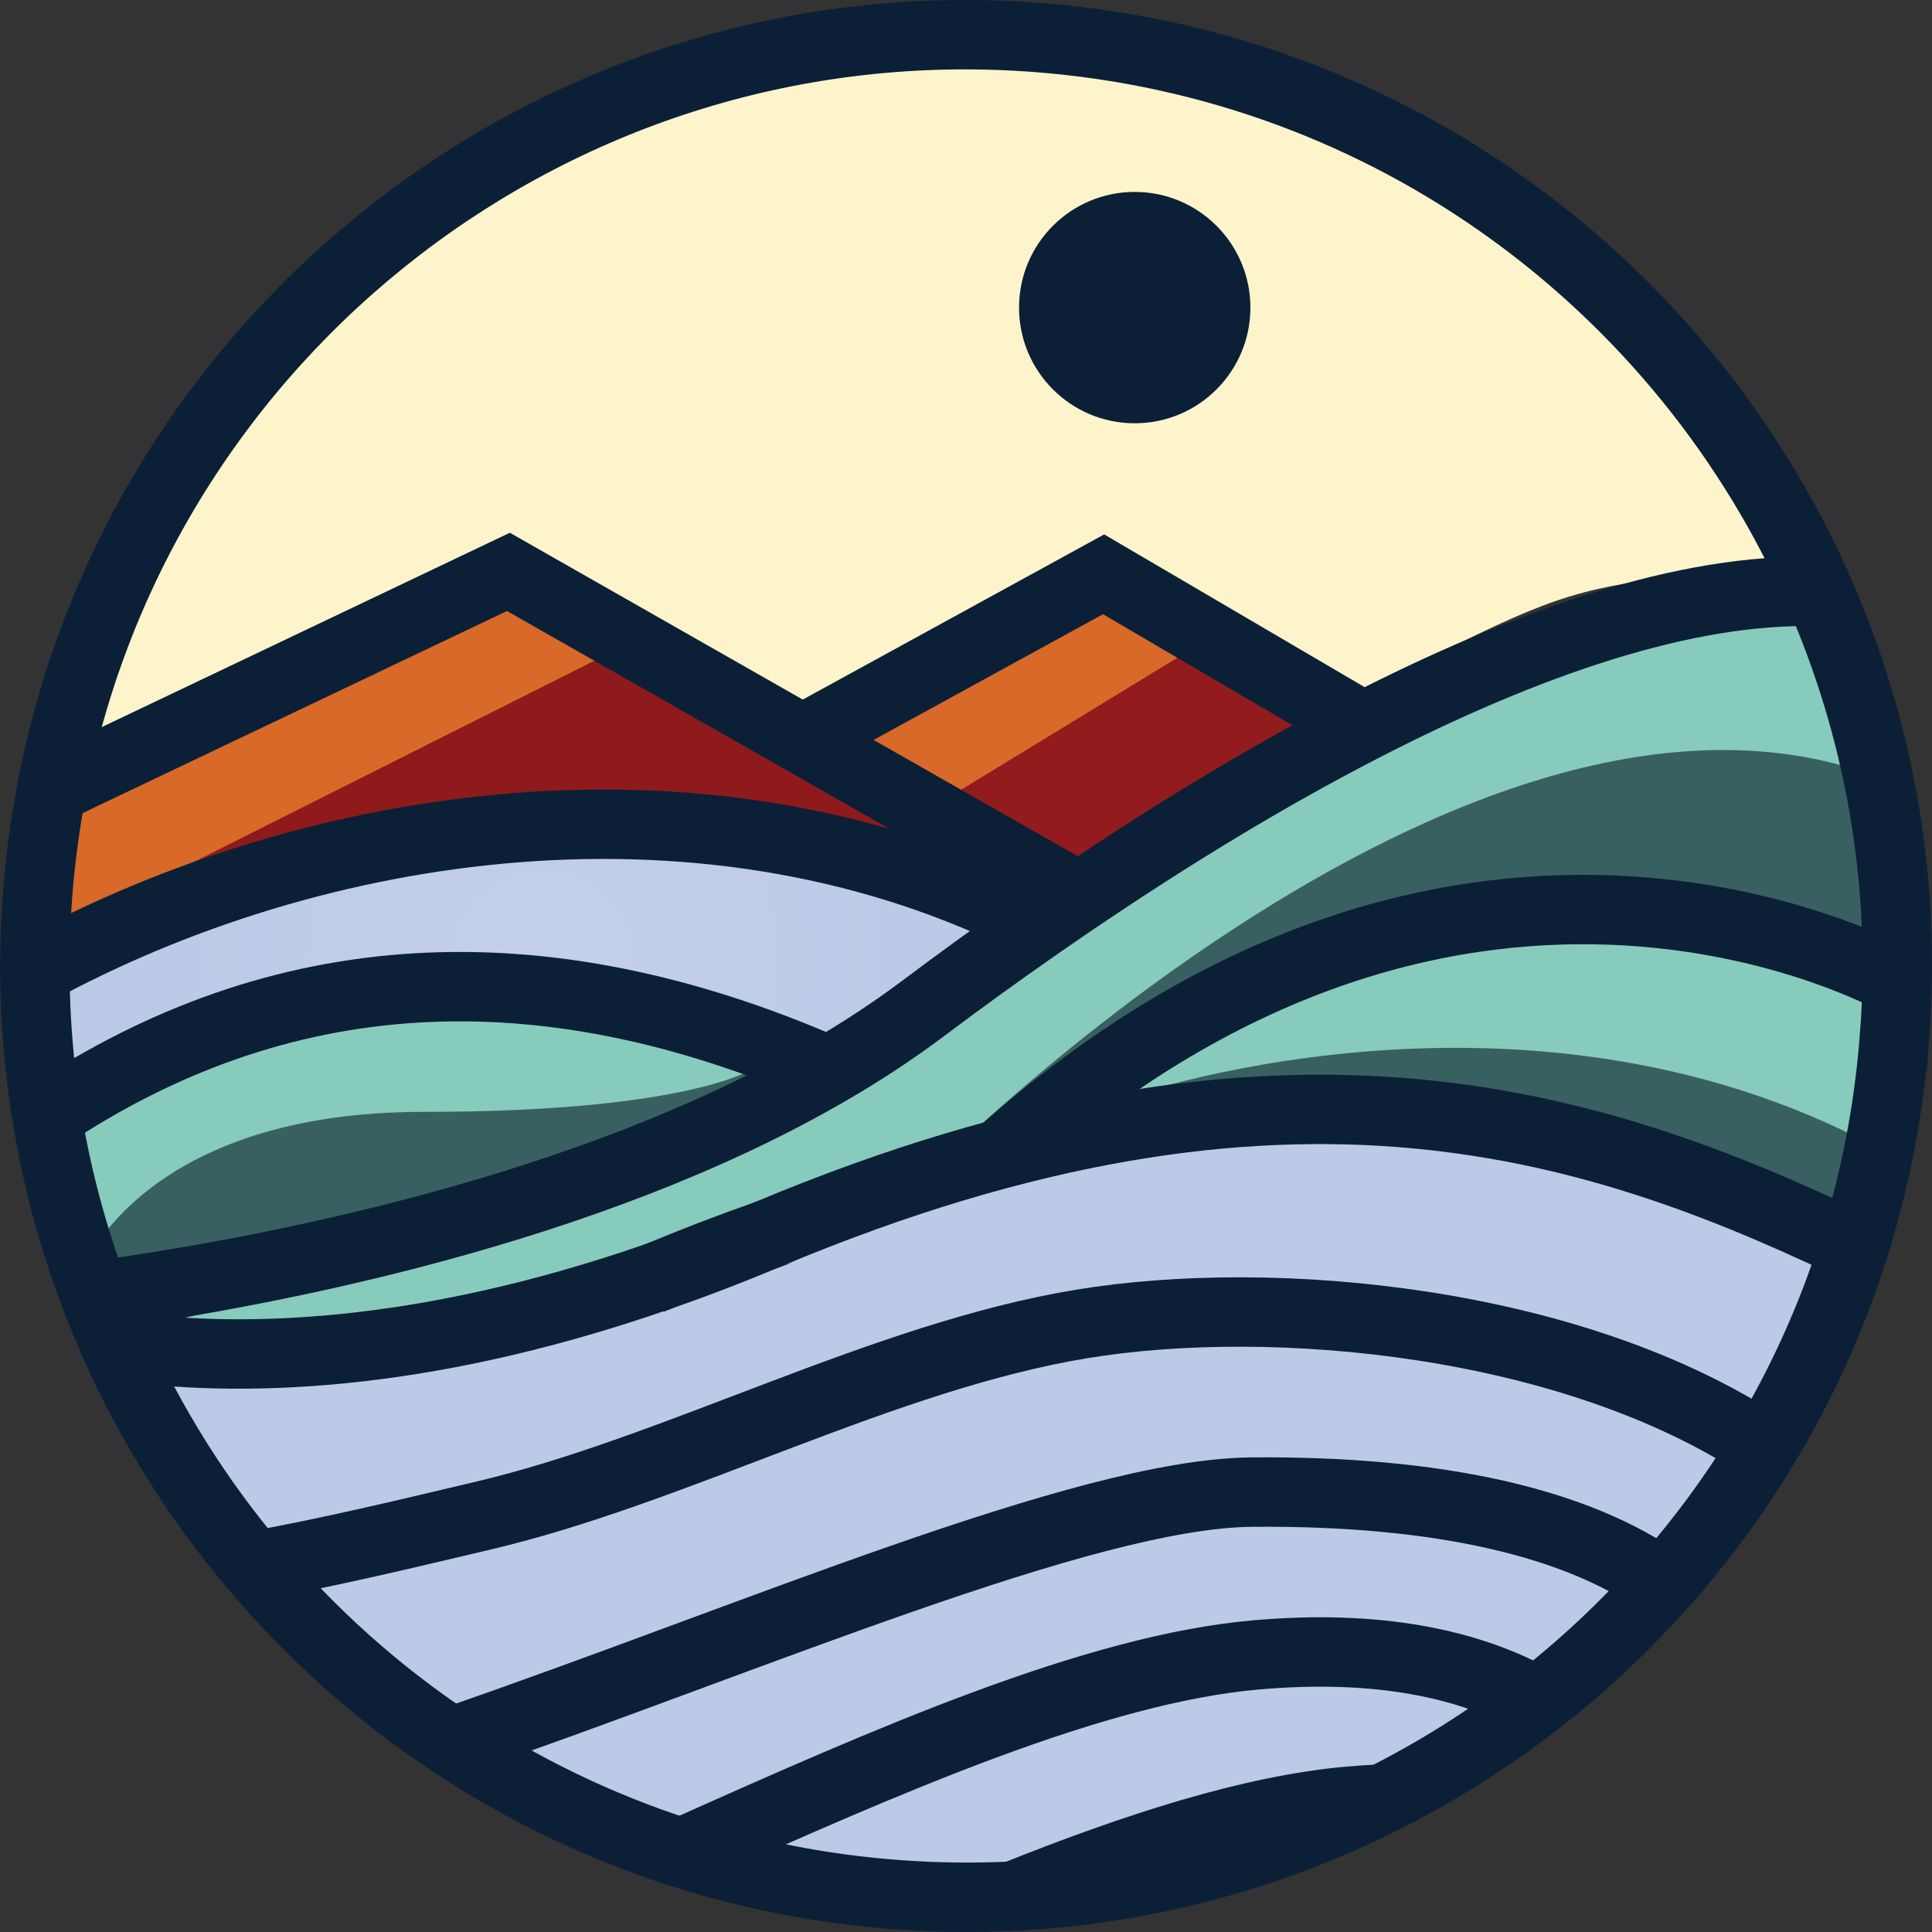 <?xml version="1.0" encoding="UTF-8"?><svg id="uuid-8e4f82eb-6641-4d07-be11-19032be0dd78" xmlns="http://www.w3.org/2000/svg" width="117.83mm" height="117.83mm" xmlns:xlink="http://www.w3.org/1999/xlink" viewBox="0 0 334.02 334.02"><rect x="0" y="0" width="334.02" height="334.02" fill="#333333" stroke="none"/><defs><style>.uuid-4e286ebe-2727-4d03-8cd2-108d9cfac0ab{fill:#fdf4cb;}.uuid-8e48d317-1755-4bf2-ab12-271fc93200cf{fill:url(#uuid-55b533ae-3634-4363-ae01-ae61578f1e3d);}.uuid-2d767701-675f-4b4e-8149-a90d783cc084{fill:#921b1d;}.uuid-66955904-302d-4434-8b28-f6f327a7966b{fill:#0b2037;}.uuid-ece5b08b-28ad-415e-9274-2181c058c09c{fill:#396060;}.uuid-29232394-bdab-467b-8021-a810b79fe45e{fill:#8e1a1c;}.uuid-49e0b0da-5a67-425e-bc71-f31626ed4139{fill:#d86928;}.uuid-1abf407e-4dfb-4a34-9387-9be98bc4d5b9{fill:#87cbbd;}.uuid-763354d5-1969-4751-9d80-6843b4da83cd{fill:url(#uuid-aeb49403-d463-4d02-a9e9-be756c9deabf);}.uuid-3b89c6bd-e406-48a9-9b82-3c400daf68e2{fill:none;stroke:#0b2037;stroke-miterlimit:10;stroke-width:12px;}</style><radialGradient id="uuid-55b533ae-3634-4363-ae01-ae61578f1e3d" cx="77.42" cy="361.04" fx="-15.47" fy="291.44" r="116.07" gradientTransform="translate(116.53 -108.39) rotate(4.31)" gradientUnits="userSpaceOnUse"><stop offset=".29" stop-color="#e3daec"/><stop offset="1" stop-color="#bdcae7"/></radialGradient><radialGradient id="uuid-aeb49403-d463-4d02-a9e9-be756c9deabf" cx="93.81" cy="164.7" fx="93.81" fy="164.7" r="62.77" gradientTransform="translate(0 4.43) scale(1 .98)" gradientUnits="userSpaceOnUse"><stop offset="0" stop-color="#c4d0ea"/><stop offset="1" stop-color="#bdcae7"/></radialGradient></defs><g id="uuid-cb30179c-ba11-4539-810a-4be144346a7b"><path class="uuid-4e286ebe-2727-4d03-8cd2-108d9cfac0ab" d="m179.89,1.7C97.49-4.51,24.9,52.46,9.71,131.72l78.99-37.61,21.29,12.12,29.55,16.83,52.05-28.53,44.72,26.22c7.41-5.43,10.69-6.94,15.56-9.34,19.14-9.45,23.84-10.24,46.71-12.81,5.77-.89,11.35-1.28,16.67-1.11C292.05,44.82,241.3,6.33,179.89,1.7Z"/><polygon class="uuid-1abf407e-4dfb-4a34-9387-9be98bc4d5b9" points="11.14 199.33 13.96 217.65 137.18 185.23 90.01 169.5 56.2 172.87 16.99 188.19 11.14 199.33"/><path class="uuid-ece5b08b-28ad-415e-9274-2181c058c09c" d="m131.18,184.23l5.19,3.4-34.42,15.66-87.26,15.42s10.56-26.48,58.49-26.48,58-8,58-8Z"/><polygon class="uuid-2d767701-675f-4b4e-8149-a90d783cc084" points="162.36 135.57 189.92 155.7 230.22 126.64 201.28 111.43 162.36 135.57"/><polygon class="uuid-49e0b0da-5a67-425e-bc71-f31626ed4139" points="152.14 124.77 190.45 103.86 205.19 112.72 160.32 140.11 149.85 128.66 152.14 124.77"/><polygon class="uuid-29232394-bdab-467b-8021-a810b79fe45e" points="32.52 141.83 93.6 108.2 157.62 145.24 35.69 154.61 32.52 141.83"/><polygon class="uuid-49e0b0da-5a67-425e-bc71-f31626ed4139" points="13.65 139.41 10.52 160.58 109.2 111 87.9 98.87 13.65 139.41"/><path class="uuid-8e48d317-1755-4bf2-ab12-271fc93200cf" d="m285.18,201.23c-1.78,10.48,35.95,13.58,32.28,23.22-3.44,9.01-7.64,17.61-12.56,25.72-5.09,8.43-10.93,16.34-17.42,23.64-6.61,7.45-13.89,14.28-21.75,20.37-8.31,6.45-17.26,12.11-26.72,16.85-19.45,9.76-41.08,15.65-63.8,16.78-6.68.33-13.46.25-20.3-.27-12.89-.97-25.31-3.43-37.11-7.21h0c-14.29-4.58-27.66-11.08-39.83-19.17-12.79-8.5-24.26-18.79-34.08-30.45-9.67-11.48-17.75-24.3-23.92-38.11,0,0,6.54,1.64,20.68,1.47h.02c8.11-.1,18.7-.79,31.99-2.71,26.76-3.87,64.43-12.75,114.66-31.88,7.41-2.82,15.1-5.87,23.07-9.16,0,0,.8-3.1,74.8,10.9Z"/><path class="uuid-1abf407e-4dfb-4a34-9387-9be98bc4d5b9" d="m21.85,230.28s64.15-13.98,123.72-44.83c49.56-25.67,89.67-62.29,108.35-72.2,41.14-21.83,68.7-1.7,68.7-1.7l10.94,65.36-78.02-.21-128.48,41.47-62.1,12.37-43.1-.24Z"/><path class="uuid-ece5b08b-28ad-415e-9274-2181c058c09c" d="m158.18,205.23s98.85-101.64,170.61-69.16l-6.61,29.16-61.51,9.83-102.49,30.17Z"/><path class="uuid-3b89c6bd-e406-48a9-9b82-3c400daf68e2" d="m175.21,327.82c21.1-8.45,41.12-14.93,58.14-16.42,1.93-.17,3.82-.29,5.66-.37"/><path class="uuid-3b89c6bd-e406-48a9-9b82-3c400daf68e2" d="m132.77,213.4s-.03,0-.04.02c-6.29,2.2-12.64,4.63-19.04,7.31,0,0-.02,0-.03,0-.29.12-.57.24-.86.36"/><path class="uuid-3b89c6bd-e406-48a9-9b82-3c400daf68e2" d="m43.88,270.73c13.11-2.36,26.18-5.51,39.76-8.72,33.59-7.94,69.02-27.45,103.35-33.11,33.3-5.49,84.86-.59,117.92,21.27"/><path class="uuid-3b89c6bd-e406-48a9-9b82-3c400daf68e2" d="m77.96,301.18c51.99-17.9,109.56-42.93,138.36-43.21,32.59-.31,56.49,5.36,71.17,15.84"/><path class="uuid-3b89c6bd-e406-48a9-9b82-3c400daf68e2" d="m265.73,294.18c-11.64-6.56-27.52-9.91-48.53-8.07-27.89,2.43-63.77,18.27-99.4,34.23h0"/><polyline class="uuid-3b89c6bd-e406-48a9-9b82-3c400daf68e2" points="7.81 137.01 87.9 98.87 186.59 155.08"/><polyline class="uuid-3b89c6bd-e406-48a9-9b82-3c400daf68e2" points="138.74 127.82 190.8 99.29 235.71 125.63"/><circle class="uuid-66955904-302d-4434-8b28-f6f327a7966b" cx="196.18" cy="53.18" r="20"/><polygon class="uuid-1abf407e-4dfb-4a34-9387-9be98bc4d5b9" points="208.18 177.23 191.18 193.23 324.18 201.23 329.18 181.23 306.18 161.23 273.18 154.23 237.18 165.23 208.18 177.23"/><path class="uuid-ece5b08b-28ad-415e-9274-2181c058c09c" d="m193.18,190.23s69-25,131,8l-7.47,18.91-48.53-19.91-75-7Z"/><path class="uuid-3b89c6bd-e406-48a9-9b82-3c400daf68e2" d="m329.18,170.23s-75-44-157,30"/><path class="uuid-3b89c6bd-e406-48a9-9b82-3c400daf68e2" d="m19.94,232.62h0c20.72,2.98,52.11,2.52,93.66-11.87.01,0,.03,0,.04-.02s.02,0,.03,0c6.03-2.09,12.28-4.47,18.73-7.18l.31-.13s.03-.02.04-.02c90.31-37.85,144.43-19.02,191.41,3.84"/><path class="uuid-763354d5-1969-4751-9d80-6843b4da83cd" d="m179.39,155.33l-31.49-9.27-5.01-3.82s-.43.77-1.29,1.97l-1.82-.54-74.07,3.3-57.46,23.55,1.74,17.75,59.21-18.04,57,5,13.02,6.91,1.6.08,1.05-.78,9.33-2.44,28.2-23.68Z"/><path class="uuid-3b89c6bd-e406-48a9-9b82-3c400daf68e2" d="m16.41,224.04c29.39-4.05,84.78-14.48,126.82-38.91,5.67-3.28,11.1-6.84,16.2-10.66,6.44-4.84,13.17-9.72,20.11-14.55,2.33-1.62,4.68-3.23,7.05-4.83,15.81-10.68,32.5-20.9,49.12-29.44,28-14.41,55.78-24.1,78.74-23.37"/><path class="uuid-3b89c6bd-e406-48a9-9b82-3c400daf68e2" d="m8.08,192.96c40.1-26.73,85.1-29.73,135.15-7.84"/><path class="uuid-3b89c6bd-e406-48a9-9b82-3c400daf68e2" d="m179.58,159.93s-.03-.01-.04-.02c-56.84-29.16-125.39-18.36-173.54,7.93"/><path class="uuid-3b89c6bd-e406-48a9-9b82-3c400daf68e2" d="m327.55,179.1c-.26,3.41-.62,6.79-1.08,10.14-.23,1.67-.48,3.33-.77,4.99-1.78,10.48-4.57,20.58-8.24,30.23-3.44,9.01-7.64,17.61-12.56,25.72-5.09,8.43-10.93,16.34-17.42,23.64-6.61,7.45-13.89,14.28-21.75,20.37-8.31,6.45-17.26,12.11-26.72,16.85-19.45,9.76-41.08,15.65-63.8,16.78-6.68.33-13.46.25-20.3-.27-12.89-.97-25.31-3.43-37.11-7.21h0c-14.29-4.58-27.66-11.08-39.83-19.17-12.79-8.5-24.26-18.79-34.08-30.45-9.67-11.48-17.75-24.3-23.92-38.11h0c-1.25-2.81-2.44-5.68-3.54-8.58-3.77-9.94-6.59-20.34-8.33-31.07-1.34-8.2-2.04-16.6-2.08-25.13-.02-4.27.14-8.58.46-12.92.47-6.26,1.3-12.41,2.45-18.43C24.11,57.22,96.7.25,179.1,6.46c61.41,4.63,112.16,43.12,135.35,95.8,5.15,11.69,8.94,24.09,11.19,36.97,2.25,12.88,2.95,26.24,1.92,39.87Z"/></g></svg>